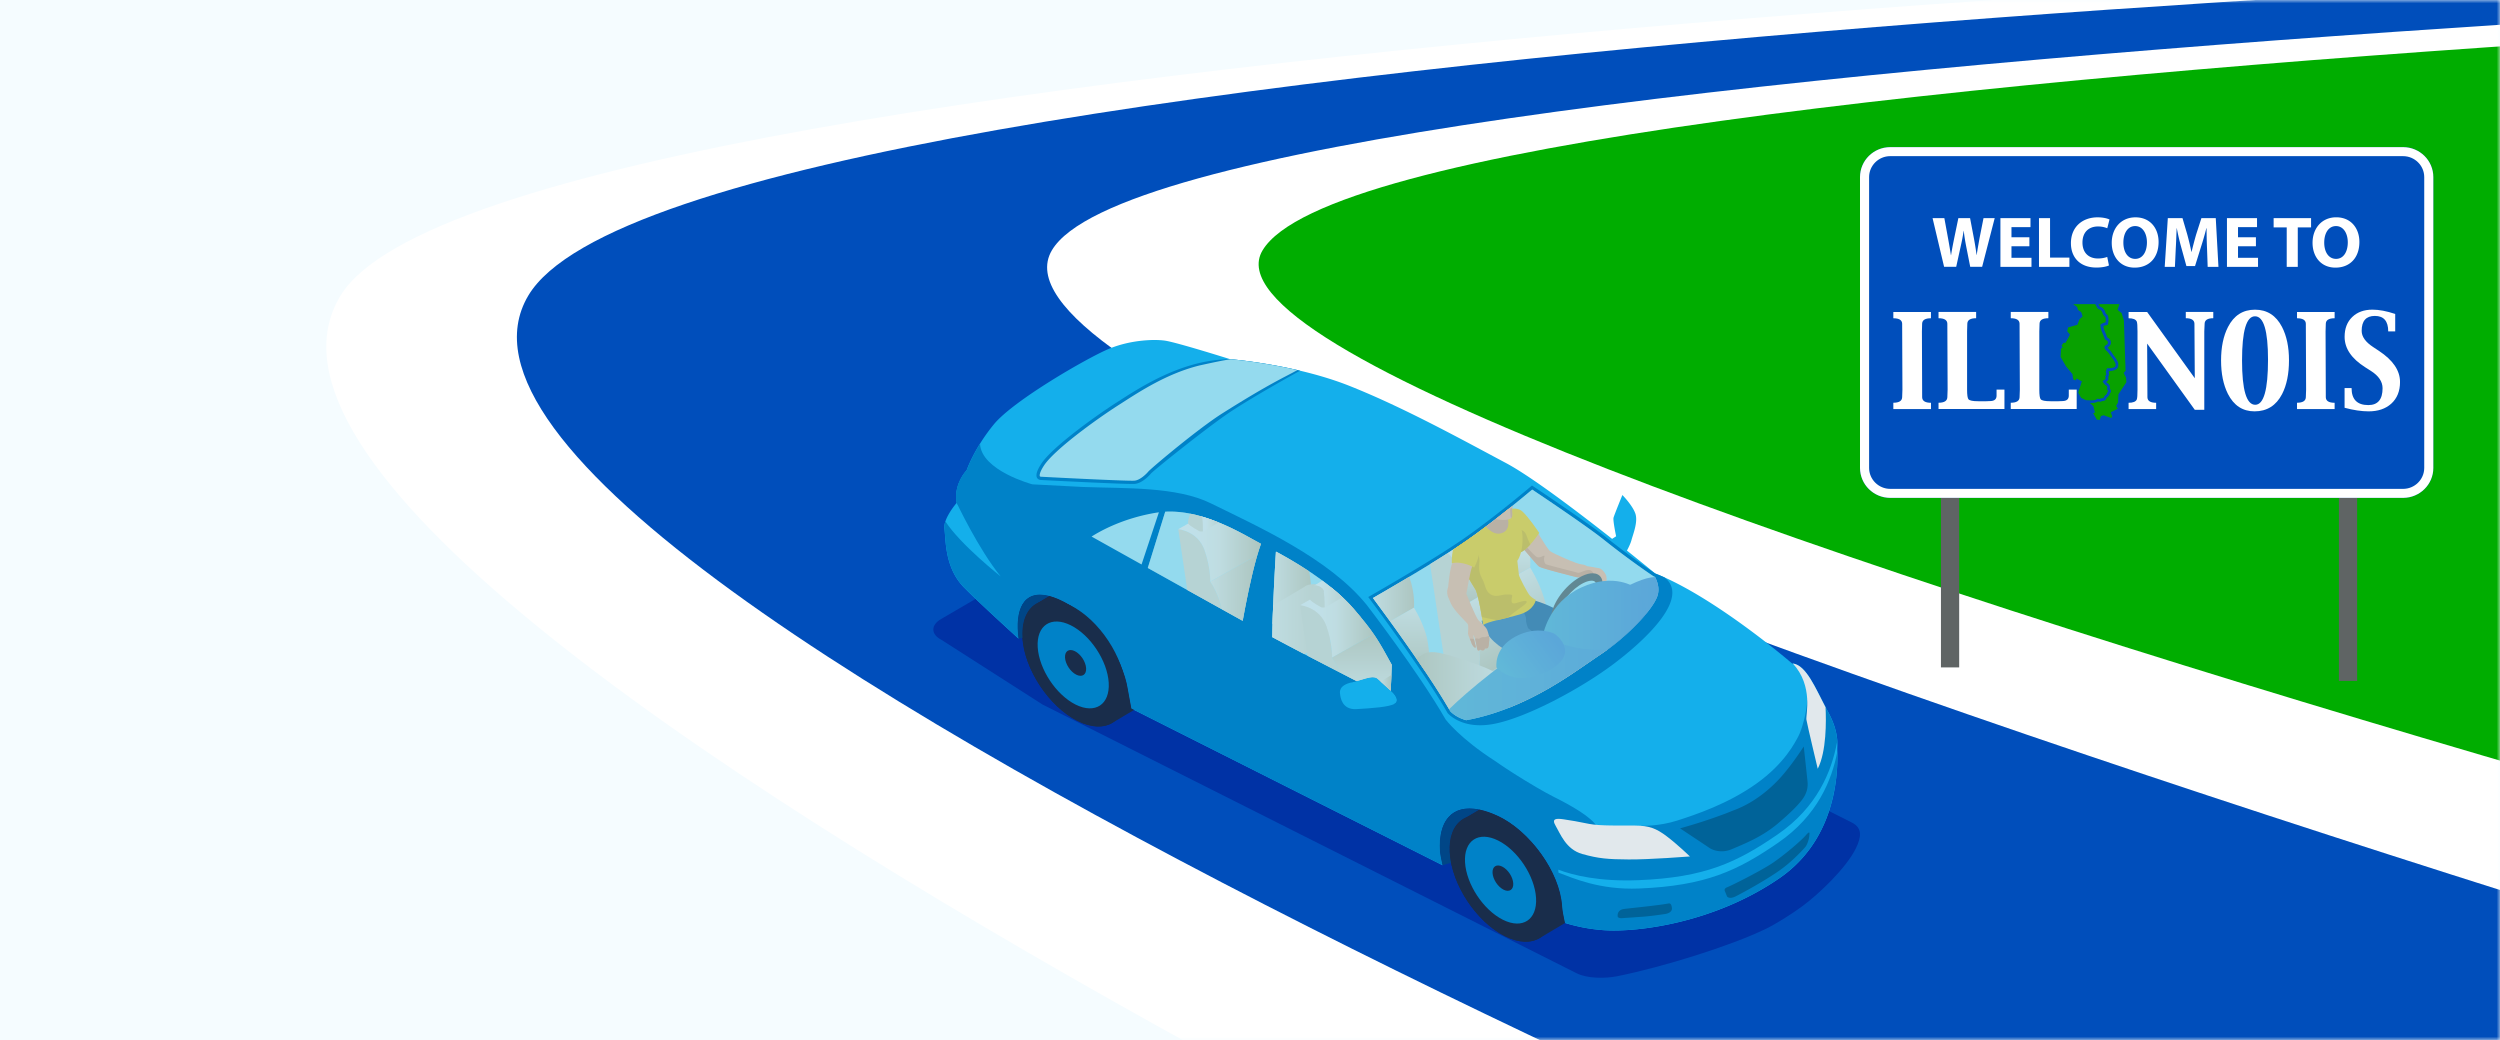 <svg width="375" height="156" fill="none" xmlns="http://www.w3.org/2000/svg" viewBox="0 0 375 156"><path d="M375 0H0v156h375V0z" fill="#F5FCFF"/><mask id="a" maskUnits="userSpaceOnUse" x="0" y="0" width="375" height="156"><path transform="matrix(-1 0 0 1 375 0)" fill="#F5FCFF" d="M0 0h375v156H0z"/></mask><g mask="url(#a)"><path d="M481.001-5.706L374.813.097 176.849 20.841l-36.882 21.902 167.705 97.683 140.778 13.258 32.551-159.39z" fill="#00AD00"/><path d="M437.509-7.297S75.411 4.265 51.072 44.358C21.095 93.745 318.26 226.2 318.26 226.2l250.865-59.442s-397.638-99.299-379.744-129.2C208.081 6.31 578.295-2.295 578.295-2.295L437.509-7.297z" fill="#fff"/><path d="M346.422 206.702S52.672 89.192 79.234 44.358C103.14 4.01 465.671-5.998 465.671-5.998l81.019 1.535S176.252 6.173 157.777 37.553c-19.75 33.549 379.744 144.365 379.744 144.365l-191.099 24.784z" fill="#004EBB"/></g><path d="M141.165 92.852c-1.585.91-1.549 2.325.085 3.146l15.129 9.682 80.111 40.308c1.634.821 4.327.801 6.123.441 6.814-1.383 16.86-4.493 22.215-7.077 1.645-.797 4.027-2.322 5.5-3.405 2.479-1.82 6.62-5.747 8.064-8.72.796-1.646 1.015-3.021-.619-3.846l-98.435-49.537c-1.634-.82-4.267-.752-5.852.158l-32.321 18.85z" fill="#0032A5"/><path d="M143.499 75.43c-.494-2.843 1.5-4.885 1.5-4.885s1.124-3.296 4.089-6.904c2.964-3.603 14.081-9.997 17.236-11.311 3.15-1.315 6.665-1.476 8.392-1.238 1.73.239 9.811 2.787 9.811 2.787s9.787.78 17.911 4.012c8.125 3.23 16.929 8.088 23.452 11.562 3.802 2.022 10.77 7.316 15.926 11.376l.603-.384s-.502-2.374-.388-2.795c.113-.424 1.326-3.397 1.326-3.397s1.48 1.5 1.933 2.742c.453 1.242-.327 3.114-.57 4.024-.138.518-.445 1.132-.679 1.57-.004-.005-.013-.009-.017-.013a370.392 370.392 0 0 1 4.251 3.442c8.974 3.522 20.536 13.499 20.536 13.499 2.208.113 3.733 4.279 5.322 7.118 1.594 2.843 1.509 4.756 1.464 5.589-.048.833 1.06 12.759-8.618 19.46-9.682 6.697-21.232 8.194-26.376 7.846a25.763 25.763 0 0 1-5.852-1.088c-.202-.966-.388-1.872-.429-2.503-.311-5.193-4.933-11.401-9.665-13.577-6.127-2.818-8.982.045-8.667 5.242.033.513.186 1.326.393 2.18l-46.674-23.505c-.206-1.108-.429-2.245-.538-2.932-.768-4.728-4.457-10.054-8.566-12.517-6.567-3.935-8.529-.198-7.825 4.954v.008c-2.329-2.119-6.196-5.666-8.173-7.671-2.953-2.99-2.722-7.276-2.944-8.796-.223-1.521 1.836-3.895 1.836-3.895z" fill="#14AFEB"/><path d="M141.659 79.325c.222 1.52-.008 5.807 2.944 8.796 1.981 2.006 5.844 5.552 8.173 7.671v-.008c-.708-5.152 1.258-8.893 7.825-4.954 4.109 2.463 7.802 7.79 8.566 12.517.113.687.336 1.824.538 2.932l46.674 23.505c-.207-.854-.364-1.667-.393-2.18-.311-5.197 2.544-8.06 8.667-5.241 4.732 2.175 9.354 8.383 9.665 13.576.037.631.227 1.537.429 2.503 1.472.457 3.478.926 5.852 1.088 5.144.348 16.694-1.148 26.376-7.846 8.784-6.078 8.683-16.459 8.626-18.955-.813 4.271-2.968 9.617-8.877 13.682-6.106 4.202-10.87 6.462-20.884 6.867-5.9.234-9.855-1.549-12.072-2.386l-.028-.441c2.216.837 6.123 1.812 12.023 1.577 10.018-.4 14.778-2.665 20.884-6.863 5.949-4.092 8.093-9.479 8.894-13.766.028.15.048.291.068.429.021-.971-.105-2.73-1.48-5.189-.445-.797-.886-1.695-1.334-2.58-1.036 1.759-1.711.893-1.711.893-.053 1.917-.841 4.599-1.331 5.496-.489.898-2.018 4.049-6.288 7.094-4.267 3.045-9.112 4.655-11.882 5.544-2.77.89-5.407.785-5.407.785-3.252 1.634-6.572.227-6.572.227-.772-1.517-4.072-3.341-6.547-4.574-1.343-.672-3.713-2.059-5.86-3.422-1.804-1.144-2.864-1.905-2.864-1.905-5.39-3.457-7.489-6.276-7.489-6.276-4.101-7.146-11.85-17.2-11.85-17.2-5.641-6.968-16.278-11.736-23.407-15.238-5.088-2.5-12.723-2.204-19.133-2.435l-7.595-.396s-7.704-2.059-7.854-6.111c-1.424 2.293-2.006 3.996-2.006 3.996s-1.994 2.046-1.5 4.885c0 0 3.284 6.98 6.608 11.045 0 0-6.079-4.797-8.295-8.263-.133.397-.202.78-.153 1.12zm61.107 23.027c1.99-.453 3.171-1.165 3.927-.493l2.212 2.014s1.157 1.128.34 1.662-3.539.699-5.775.833c-2.237.133-2.411-1.897-2.455-2.224-.049-.332-.235-1.339 1.751-1.792z" fill="#0082C8"/><path d="M173.434 76.409c.416-.07.833-.114 1.249-.138 6.297-.38 12.667 3.607 14.854 4.829 3.515 1.957 10.111 5.504 13.921 9.948 4.658 5.432 3.558 4.99 10.607 17.047 0 0-1.997-1.007-4.929-2.5.036-.02.076-.036.109-.06.817-.534-.34-1.663-.34-1.663l-2.212-2.014c-.756-.667-1.933.041-3.911.49-5.152-2.645-10.834-5.597-14.179-7.445-7.239-4.008-25.797-14.378-25.797-14.378s3.939-3.029 10.628-4.117z" fill="#0082C8"/><path d="M219.719 122.702l2.16-1.282c.837.17 1.759.477 2.774.946 4.732 2.176 9.354 8.384 9.666 13.577.036.63.226 1.536.428 2.503h.008l-3.805 2.265c-1.302.784-3.134.752-5.209-.284-4.287-2.143-7.991-7.752-8.278-12.532-.158-2.601.728-4.421 2.256-5.193z" fill="#192D4B"/><path d="M221.879 121.416l-2.16 1.282c-1.533.773-2.418 2.592-2.261 5.193.029.497.098 1.003.199 1.512l-1.278.38c-.207-.853-.364-1.666-.393-2.179-.262-4.332 1.683-7.041 5.893-6.188z" fill="#004687"/><path d="M217.459 127.891c.287 4.78 3.995 10.393 8.278 12.532 4.287 2.14 7.53 0 7.243-4.78-.287-4.78-3.995-10.393-8.282-12.533-4.283-2.139-7.526 0-7.239 4.781z" fill="#192D4B"/><path d="M217.916 128.343c.267 4.409 3.684 9.585 7.635 11.559 3.955 1.973 6.944.004 6.681-4.409-.267-4.408-3.684-9.584-7.639-11.558-3.952-1.973-6.94 0-6.677 4.408z" fill="#192D4B"/><path d="M219.756 129.359c.198 3.284 2.742 7.134 5.682 8.606 2.94 1.468 5.164 0 4.97-3.28-.198-3.284-2.742-7.134-5.682-8.602-2.944-1.476-5.169-.004-4.97 3.276z" fill="#0082C8"/><path d="M223.881 130.944c.056.959.8 2.079 1.658 2.512.857.428 1.508 0 1.448-.959-.057-.958-.801-2.083-1.659-2.511-.857-.429-1.504 0-1.447.958zM155.623 90.417l1.743-1.04c.922.24 1.998.709 3.236 1.453 4.109 2.463 7.801 7.789 8.565 12.516.113.688.336 1.824.538 2.932l.409.207-3.264 1.941c-1.302.785-3.134.752-5.209-.283-4.287-2.14-7.995-7.753-8.282-12.533-.154-2.6.732-4.416 2.264-5.193z" fill="#192D4B"/><path d="M153.359 95.61c.287 4.781 3.995 10.394 8.282 12.533 4.287 2.14 7.53.004 7.243-4.78-.287-4.78-3.996-10.394-8.282-12.533-4.287-2.14-7.531 0-7.243 4.78z" fill="#192D4B"/><path d="M153.816 96.063c.266 4.408 3.684 9.585 7.635 11.562 3.955 1.974 6.944 0 6.681-4.408-.267-4.408-3.684-9.585-7.64-11.558-3.951-1.978-6.939-.004-6.676 4.404z" fill="#192D4B"/><path d="M155.655 97.078c.199 3.28 2.742 7.134 5.682 8.606 2.945 1.468 5.165 0 4.971-3.279-.198-3.284-2.742-7.134-5.682-8.606-2.945-1.472-5.169-.004-4.971 3.28z" fill="#0082C8"/><path d="M159.752 98.647c.061.975.817 2.119 1.691 2.556.873.437 1.537 0 1.476-.974-.061-.975-.813-2.12-1.691-2.556-.873-.437-1.532 0-1.476.974z" fill="#192D4B"/><path d="M157.366 89.382l-1.743 1.04c-1.532.772-2.418 2.592-2.264 5.188 0 .02.004.045.004.065l-.587.117v-.008c-.574-4.181.615-7.429 4.59-6.402z" fill="#004687"/><path d="M219.723 80.683c4.809-3.364 10.074-7.857 10.074-7.857s8.331 5.544 11.049 7.716c4.068 3.251 7.429 5.476 7.429 5.476.449.178.91.372 1.371.578 3.923 2.972-2.556 9.184-7.555 12.958-4.998 3.769-13.184 8.128-18.049 9.038-.501.093-.97.15-1.415.178-3.854.231-5.496-1.828-5.496-1.828-3.733-6.543-11.898-17.39-11.898-17.39s9.682-5.504 14.49-8.869zM156.21 69.538c1.637-2.48 8.072-7.118 11.436-9.265 2.407-1.537 6.301-4.117 10.972-5.484a22.05 22.05 0 0 1 4.902-.878c.331-.02.667-.032 1.007-.032 0 0 4.812.384 10.486 1.727 0 0-7.809 4.286-11.315 6.761-3.507 2.471-10.272 7.887-11.037 8.643 0 0-1.221 1.504-2.487 1.577-1.266.077-14.013-.586-14.013-.586s-1.589.016.049-2.463z" fill="#0082C8"/><path d="M220.002 81.08c4.141-2.896 8.667-6.67 9.827-7.644 1.525 1.02 8.331 5.59 10.705 7.49 4.04 3.227 7.433 5.48 7.466 5.5l.044.028.049.02c.048.02.105.045.157.065.413.8.72 1.856.34 2.912-.772 2.156-4.715 6.212-8.549 8.743-3.705 2.443-10.766 8.097-20.112 9.836-1.516-.425-2.265-1.209-2.402-1.367-3.288-5.747-10.013-14.854-11.578-16.957 2.022-1.165 9.896-5.715 14.053-8.627zM188.017 80.954c.433.239.813.453 1.132.62-1.197 3.243-2.341 9.3-2.746 11.55a11779.57 11779.57 0 0 1-14.235-7.931l2.616-8.436c5.173-.284 10.41 2.628 13.233 4.197zM173.514 76.89c.106-.016.211-.029.32-.045l-2.601 7.826c-3.409-1.901-6.244-3.486-7.497-4.186 1.346-.861 4.8-2.787 9.778-3.595zM170.141 72.102c.858-.053 1.832-1.028 2.136-1.4l.016-.02.02-.016c.809-.805 7.474-6.414 11.097-8.699 7.118-4.49 9.29-5.387 11.199-6.454-5.047-1.165-9.322-1.57-9.993-1.626-1.169.161-2.686.493-4.68.93-4.861 1.197-8.99 3.923-11.651 5.625l-.38.243c-3.781 2.414-9.783 6.839-11.291 9.12-.821 1.241-.643 1.613-.639 1.625.036.07.174.081.174.081h.032c4.404.235 12.982.651 13.96.59z" fill="#94DAEE"/><path d="M272.661 115.317s-1.585-6.644-1.699-7.368c-.113-.724 1.084-5.023-2.03-8.42 2.006.239 3.446 3.814 4.902 6.56.101 2.05.153 6.64-1.173 9.228zM253.492 128.469s-1.844-1.783-3.462-3.008c-1.614-1.226-2.665-1.602-4.748-1.626-2.079-.02-5.306.073-6.891-.247-1.585-.319-2.871-.562-3.883-.695-1.011-.138-1.844-.158-1.164.974.679 1.132 1.52 3.547 4.008 4.238 2.487.692 3.829.789 6.939.813 3.11.029 9.201-.449 9.201-.449z" fill="#E1E8EC"/><path d="M258.466 127.689c.433-.025.866-.13 1.29-.308l.348-.145c1.945-.821 4.36-1.844 6.519-3.664 1.848-1.561 3.078-2.77 3.757-3.701.599-.821.846-1.686.748-2.649-.093-.905-.392-3.676-.566-5.249-.72 1.108-1.998 2.981-3.377 4.538-1.168 1.318-3.631 3.716-7.02 4.994-.235.089-.469.182-.704.279-.23.093-.461.186-.691.271a79.81 79.81 0 0 1-6.758 2.196l4.493 2.993c-.004.004.801.514 1.961.445zM243.608 136.343c1.354-.166 4.853-.501 6.527-.797.275-.048.546-.141.651.623.109.765-.954.922-.954.922-1.468.219-2.839.393-3.725.437 0 0-2.649.19-2.896.202-.307.012-.534-.162-.534-.162-.125-.485.081-1.12.931-1.225zM258.721 133.641l.335.829s.32.466 1.266-.004c.943-.469 4.813-2.551 7.053-4.226 1.662-1.241 3.175-2.883 3.458-3.239.283-.356.546-1.262.558-1.589.012-.328.202-.959-.526-.114-.728.846-3.324 3.054-5.059 4.206-1.735 1.153-6.082 3.341-6.822 3.624.004.004-.405.162-.263.513z" fill="#006399"/><path d="M144.878 70.682s-.474 1.08.477 2.172c.95 1.092 3.065 2.968 3.065 2.968s.534.21-.445 1.4c-.978 1.189-1.1 1.197-1.1 1.197s-.145.17-.38.182c-.178.012-.404-.07-.655-.385-.582-.727-1.767-1.852-2.337-2.79-.425-2.406.946-4.242 1.375-4.744z" fill="#0082C8"/><path d="M206.693 101.858c-.66-.582-1.638-.117-3.195.308-4.364-2.237-9.18-4.732-12.658-6.604.056-4.38.408-10.479.55-12.828 5.225 2.81 9.24 5.77 11.691 8.63 3.054 3.563 3.608 4.57 5.666 8.323.008.012.012.024.02.036l-.157 3.879-1.917-1.744z" fill="#94DAEE"/><path d="M216.783 99.89l4.837 2.066c.178-1.185.655-2.916.117-6.026-.53-3.057-2.075-5.184-2.075-5.184s.061-2.528-1.007-5.529a5.364 5.364 0 0 0-1.5-2.244c-.845.542-1.739 1.1-2.641 1.654l2.269 15.262z" fill="#D4CDBF"/><path d="M229.522 85.124s.271-2.337-.796-5.334c-.607-1.703-1.634-2.766-2.496-3.405-1.832 1.46-4.08 3.195-6.224 4.7a82.333 82.333 0 0 1-2.843 1.888 5.376 5.376 0 0 1 1.501 2.244c1.067 3.001 1.007 5.529 1.007 5.529l9.851-5.622z" fill="url(#paint0_linear)"/><path d="M221.737 95.934c-.53-3.057-2.075-5.184-2.075-5.184l9.856-5.622s1.25 1.901 2.087 4.57c.534 1.699.736 4.821.558 6.002l-10.543 6.26c.178-1.185.659-2.92.117-6.026z" fill="url(#paint1_linear)"/><path d="M241.125 97.439c-2.285-.93-5.225-1.86-6.334-2.083-1.945-.392-2.64.328-2.64.328l-10.487 6.224c.218 1.132 2.447 2.891 4.703 4.238 6.164-2.439 10.879-6.111 13.674-7.955.364-.235.724-.49 1.084-.752z" fill="url(#paint2_linear)"/><path d="M208.513 93.196l3.575-2.038s.23-2.006-.684-4.578l-.024-.057c-2.415 1.44-4.522 2.653-5.431 3.18.469.626 1.403 1.888 2.564 3.493z" fill="url(#paint3_linear)"/><path d="M212.087 91.158l-3.575 2.038a276.531 276.531 0 0 1 5.197 7.417l.647-.384c.15-1.015-.02-3.692-.477-5.148-.72-2.29-1.792-3.923-1.792-3.923z" fill="url(#paint4_linear)"/><path d="M217.405 106.445c3.406-2.063 7.268-4.542 7.369-5.027.174-.829-7.045-3.139-8.901-3.494-1.857-.352-2.52.295-2.52.295l-.922.518c1.828 2.652 3.656 5.427 4.974 7.708z" fill="url(#paint5_linear)"/><path d="M230.04 90.034s2.794.736 4.546 2.147c1.751 1.412 4.064 4.117 4.064 4.117l-1.687 2.633s-5.896-2.887-7.522-3.761c-1.625-.874-3.029-3.547-3.029-3.547l3.628-1.59z" fill="#014B89"/><path d="M228.054 90.875s.922 1.553.854 2.014c-.069.461.299 1.343.299 1.343s2.831 2.155 3.619 3.268c.789 1.116 1.549 2.851 1.335 2.867-.214.016-3.223 1.229-3.223 1.229s-2.645-2.81-4.21-3.595c-1.565-.78-3.919-2.273-4.489-4.877l5.815-2.249z" fill="#1A64A3"/><path d="M238.075 84.93s.017.004.041.004c.186.029.954.138 1.298.219.392.093.619-.029 1.116.546.498.578.473.966.453 1.355-.024.388-.153.966-.279 1.1-.125.133-.178.267-.36.234-.182-.032-.263-.125-.251-.113.009.012-.242-.004-.226-.267.016-.259.158-.825.158-.825l-.146-.465s-.36-.247-.465-.215c-.105.033-1.108.081-1.108.081s-1.403.102-1.933-.036c-.534-.138-5.071-1.274-5.492-1.553-.417-.283-1.998-2.313-2.661-2.977-.663-.663-.902-2.887-1.286-3.004-.38-.114-1.262-.057-1.262-.057l-.667-1.343s1.86-1.868 3.037-.913c1.177.95 1.569 1.52 1.763 1.775.194.255 2.18 3.805 2.73 4.21.554.404 4.149 1.981 4.715 1.973.405 0 .825.271.825.271z" fill="#F2A983"/><path d="M227.933 80.826s1.933 2.3 2.519 2.685c.583.384 1.351-.51 1.206 0-.146.51.036 1.023.238 1.132.202.11 4.505 1.19 4.801 1.278.295.09 1.399-.667 1.961-.327a.924.924 0 0 1 .425.946c-.328.024-.773.045-.773.045s-1.403.1-1.933-.037c-.534-.137-5.071-1.274-5.492-1.553-.416-.283-1.998-2.313-2.661-2.976-.194-.194-.352-.522-.489-.89l.198-.303z" fill="#D88F69"/><path d="M226.295 76.43s1.189-.474 2.063.29c.873.769 2.527 3.212 2.527 3.212s-1.698 2.636-2.98 2.98c-1.286.344-1.61-6.483-1.61-6.483z" fill="#F6C100"/><path d="M227.136 79.681c.226-.465 1.476-.388 1.808.566.198.579.441 1.104.602 1.428-.521.574-1.116 1.1-1.642 1.241-.538.142-.958-.954-1.274-2.28.235-.45.433-.813.506-.955z" fill="#DDA800"/><path d="M223.577 80.652c1.788.327 3.013.242 3.264-.732.251-.975-.813-3.021-.813-3.021l-.32-.101a142.39 142.39 0 0 1-3.494 2.685c.178.513.562 1.023 1.363 1.169z" fill="#D88F69"/><path d="M227.832 86.204c-.028-.368-.235-2.086-.235-2.086.332-.445.874-1.679.773-3.709-.101-2.03-1.395-3.822-1.395-3.822s-.478-.097-.866-.109c-.137.11-.283.223-.424.336.012.012.016.024.028.036.566.643.942 2.41-.17 3-.991.527-1.864-.064-2.402-.606l-.263-.263c-.95.716-1.921 1.428-2.875 2.095-.437.308-.914.631-1.424.967.17 2.09 2.285 5.637 2.718 6.35.501.824 1.181 5.378 1.181 5.378.675-.57 3.312-.947 5.5-1.61 2.192-.663 2.394-2.171 2.394-2.171s-.538-.292-.87-.62c-.327-.323-1.638-2.798-1.67-3.166z" fill="#F6C100"/><path d="M226.283 77.918c.74-.182.522-.813.526-1.278.004-.239.036-.51.068-.777-.764.615-1.621 1.294-2.531 1.998.695.166 1.435.182 1.937.057z" fill="#F2A983"/><path d="M226.643 77.744c.299-.271.166-.74.17-1.104.004-.239.036-.51.068-.777-.016.012-.028.025-.044.037.028.15.032.34-.182.36-.235.02-.093.428-.101.691 0 .142.028.49.089.793z" fill="#D88F69"/><path d="M221.911 84.287c-.105 1.096-.036 1.678.453 2.596.485.919.421 1.796 1.266 2.285.845.49 1.589-.028 2.447 0 .857.025.788-.012.695.567-.093.574-.044.922.672.715.719-.21 1.73-.546 1.532-.068-.157.384-2.099 1.516-2.721 2.252-.579.142-1.145.271-1.659.397a55.083 55.083 0 0 1-2.313-.47c-.238-1.411-.651-3.607-.982-4.157-.462-.76-2.662-4.004-2.544-6.005l2.374-.28c0-.008.885 1.072.78 2.168z" fill="#DDA800"/><path d="M234.194 94.337c.457 0 1.002-.142 1.609-.437 2.095-1.023 4.125-3.526 4.53-5.593.287-1.468-.32-2.317-1.452-2.317-.457 0-1.003.141-1.61.437-2.095 1.023-4.125 3.526-4.529 5.593-.287 1.468.323 2.317 1.452 2.317zm-.53-2.144c.339-1.718 2.111-3.894 3.874-4.755.453-.223.87-.336 1.201-.336.259 0 .445.069.558.206.174.21.215.627.118 1.137-.34 1.718-2.112 3.894-3.875 4.756-.453.222-.869.34-1.201.34-.259 0-.445-.07-.558-.207-.174-.214-.218-.63-.117-1.14z" fill="#39464A"/><path d="M248.591 89.451c.376-1.043.076-2.086-.328-2.883-3.005-.032-9.443 4.497-15.768 8.266-6.127 3.652-12.517 8.954-15.125 11.55.052.093.109.186.157.275.138.158.886.943 2.403 1.367 9.346-1.739 16.407-7.388 20.111-9.835 3.834-2.528 7.777-6.584 8.55-8.74z" fill="url(#paint6_linear)"/><path d="M247.017 91.947c-.339-2.014-1.751-3.818-1.751-3.818s-3.102-2.297-8.088 0c-4.987 2.297-5.747 7.239-5.747 7.239v.097c2.944 1.395 6.499 2.337 9.775 1.909 2.232-1.634 4.388-3.668 5.811-5.427z" fill="url(#paint7_linear)"/><path d="M224.475 100.124s-.461-2.867 2.819-4.626c3.28-1.76 5.88-.441 5.88-.441s4.141 2.835-.91 5.565c-5.047 2.729-7.789-.498-7.789-.498z" fill="url(#paint8_linear)"/><path d="M221.798 93.075c.251.275 1.108.955 1.278 1.408.17.453.384 1.14.307 1.605-.077.47-.04 1.076-.287 1.145-.247.068-.364.02-.364.02s-.02.32-.34.307c-.315-.012-.275-.141-.275-.141s-.258.198-.4.153c-.142-.044-.202-.542-.202-.542s-.227-1.168-.271-1.27c-.041-.1-.251-.659-.259-.465-.008.19.202.927.247 1.173.044.247.214.66.068.692-.145.028-.481-.376-.582-.724-.101-.348-.51-1.145-.518-1.383-.008-.235.126-1.218-.052-1.468-.178-.251-2.022-1.97-2.499-3.03-.478-1.063-.486-1.083-.567-1.564-.068-.417.146-.959.146-.959s.243-2.855.639-3.623c.396-.769.619-1.258.639-1.493.02-.234.206-1.168.942-1.261.736-.094 2.156 1.188 2.196 1.698.041.51-.57 1.064-.833 1.666-.263.603-.857 4.048-.857 4.048s1.387 3.507 1.844 4.008z" fill="#F2A983"/><path d="M223.096 97.232c-.246.07-.364.02-.364.02s-.02.32-.339.308c-.316-.012-.275-.142-.275-.142s-.259.199-.401.154c-.141-.044-.202-.542-.202-.542s-.166-.853-.243-1.165c.061-.194.579-.036.579-.036s.109-.101.348-.206c.238-.105.546-.04.546-.04s.137-.041.497-.166a.464.464 0 0 1 .101-.025c.049.251.073.494.04.7-.076.461-.04 1.072-.287 1.14zM220.467 95.805c.259 0 .502.028.619.04.057.239.122.49.146.615.044.247.214.66.069.692-.146.028-.482-.377-.583-.724-.044-.15-.149-.385-.251-.623z" fill="#D88F69"/><path d="M221.778 81.89c-.207-.688-.615-1.089-1.048-1.323-.242.174-.485.348-.724.513-.614.429-1.314.898-2.058 1.383-.231 1.052-.174 2.022-.174 2.022 1.646-.38 3.349.644 3.349.644s1.079-1.829.655-3.24z" fill="#F6C100"/><path d="M196.352 85.69a62.953 62.953 0 0 0-4.897-2.92l-.069.04c-.125 2.055-.396 6.758-.505 10.79l5.779-3.43c.129-.877.02-2.98-.308-4.48z" fill="url(#paint9_linear)"/><path d="M204.137 92.613c-.316-.38-.663-.792-1.052-1.245-.877-1.023-1.953-2.055-3.215-3.09-.821-.259-1.52-.453-1.933-.538-1.67-.335-2.265.283-2.265.283l-4.699 2.79a189.19 189.19 0 0 0-.137 4.757c1.423.768 3.077 1.638 4.828 2.556 1.877-1.117 6.059-3.774 8.473-5.513z" fill="url(#paint10_linear)"/><path d="M199.814 98.651s.053-2.172-.861-4.744c-1.024-2.875-3.939-3.13-3.939-3.13l1.124 7.583a858.18 858.18 0 0 0 4.824 2.499c-.537-1.363-1.148-2.208-1.148-2.208z" fill="#D4CDBF"/><path d="M206.046 95.096c-.724-1.047-1.589-2.131-2.96-3.733-.918-1.067-2.051-2.151-3.385-3.235l-4.687 2.649s2.915.25 3.939 3.13c.914 2.572.861 4.744.861 4.744l6.232-3.555z" fill="url(#paint11_linear)"/><path d="M206.693 101.858l1.917 1.747.158-3.878a.136.136 0 0 0-.021-.036c-1.136-2.071-1.815-3.305-2.705-4.595l-6.232 3.555s.611.846 1.144 2.208c.854.441 1.707.878 2.54 1.307 1.561-.425 2.54-.89 3.199-.308z" fill="url(#paint12_linear)"/><path d="M198.419 88.37c.259.304.287 1.926.283 2.739.073-.012.145-.033.218-.06l2.443-1.46a34.092 34.092 0 0 0-3.009-2.492c-.611.368-1.096.66-1.246.748.441-.077 1.003.162 1.311.526z" fill="url(#paint13_linear)"/><path d="M197.113 87.841c.436-.069.995.166 1.306.53.259.303.287 1.925.283 2.738-.283.049-.518-.012-.518-.012s-1.48-.797-1.682-1.157c-.202-.36.562-2.066.562-2.066s.02-.016.049-.033z" fill="#D4CDBF"/><path d="M208.707 101.252l-1.622.962 1.529 1.391.093-2.353z" fill="url(#paint14_linear)"/><path d="M180.681 82.508c-1.024-2.876-3.939-3.13-3.939-3.13l1.35 9.119c1.776.99 3.531 1.97 5.165 2.875-.502-2.446-1.715-4.12-1.715-4.12s.053-2.172-.861-4.744z" fill="#D4CDBF"/><path d="M188.611 83.22l-7.069 4.031s1.209 1.679 1.715 4.121l3.146 1.752c.344-1.91 1.217-6.556 2.208-9.904z" fill="url(#paint15_linear)"/><path d="M188.611 83.22c.178-.595.356-1.157.538-1.647-.319-.165-.7-.376-1.132-.618-1.828-1.02-4.679-2.597-7.866-3.507l-3.413 1.93s2.915.25 3.939 3.13c.914 2.572.861 4.743.861 4.743l7.073-4.032z" fill="url(#paint16_linear)"/><path d="M180.317 77.497c.105.63.117 1.63.117 2.208.073-.012.146-.033.218-.061l2.14-1.278a25.885 25.885 0 0 0-2.475-.87z" fill="url(#paint17_linear)"/><path d="M178.234 78.536c.202.36 1.682 1.157 1.682 1.157s.235.06.518.012c0-.582-.012-1.577-.117-2.208-.579-.17-1.165-.32-1.764-.437-.202.526-.44 1.254-.319 1.476z" fill="#D4CDBF"/><path opacity=".45" d="M188.017 80.954c.433.239.813.453 1.132.62-1.197 3.243-2.341 9.3-2.746 11.55a11779.57 11779.57 0 0 1-14.235-7.931l2.616-8.436c5.173-.284 10.41 2.628 13.233 4.197zM220.002 81.08c4.141-2.896 8.667-6.67 9.827-7.644 1.525 1.02 8.331 5.59 10.705 7.49 4.04 3.227 7.433 5.48 7.466 5.5l.044.028.049.02c.048.02.105.045.157.065.413.8.72 1.856.34 2.912-.772 2.156-4.715 6.212-8.549 8.743-3.705 2.443-10.766 8.097-20.112 9.836-1.516-.425-2.265-1.209-2.402-1.367-3.288-5.747-10.013-14.854-11.578-16.957 2.022-1.165 9.896-5.715 14.053-8.627zM206.693 101.858c-.66-.582-1.638-.117-3.195.308-4.364-2.237-9.18-4.732-12.658-6.604.056-4.38.408-10.479.55-12.828 5.225 2.81 9.24 5.77 11.691 8.63 3.054 3.563 3.608 4.57 5.666 8.323.008.012.012.024.02.036l-.157 3.879-1.917-1.744z" fill="#94DAEE"/><path d="M293.878 46.352h-2.737v53.759h2.737v-53.76zM353.572 48.375h-2.737v53.759h2.737V48.375z" fill="#5F6464"/><path d="M360.465 22.07h-76.93c-2.5 0-4.535 2.014-4.535 4.491V70.19c0 2.477 2.035 4.492 4.535 4.492h76.93c2.5 0 4.535-2.016 4.535-4.492V26.56c0-2.477-2.035-4.492-4.535-4.492z" fill="#004EBB"/><path d="M360.465 23.423c1.742 0 3.17 1.412 3.17 3.14V70.19c0 1.726-1.426 3.14-3.17 3.14h-76.93c-1.742 0-3.17-1.412-3.17-3.14V26.561c0-1.726 1.426-3.14 3.17-3.14h76.93v.002zm0-1.354h-76.93c-2.5 0-4.535 2.015-4.535 4.492V70.19c0 2.477 2.035 4.492 4.535 4.492h76.93c2.5 0 4.535-2.016 4.535-4.492V26.56c0-2.477-2.035-4.492-4.535-4.492z" fill="#fff"/><g clip-path="url(#clip0)"><path d="M284 61.352v-.94c.858 0 1.297-.274 1.323-.817l.041-1.157-.041-9.889c-.021-.542-.46-.81-1.323-.81v-.941h5.642v.94c-.863 0-1.302.269-1.323.811l-.031 1.168.036 9.884c.021.547.465.816 1.323.816v.94H284v-.005zM300.678 61.352h-9.899v-.94c.857 0 1.296-.274 1.322-.817l.041-1.152-.041-9.899c-.015-.537-.46-.811-1.322-.811v-.94h5.641v.94c-.862 0-1.302.269-1.322.811l-.036 1.168v8.731c0 .806.072 1.292.211 1.452.171.191.657.29 1.463.29h1.224l.615-.026c.599-.021.904-.29.909-.801v-.915h1.183v2.91h.011zM311.512 61.352h-9.899v-.94c.857 0 1.297-.274 1.322-.817l.042-1.152-.042-9.899c-.015-.537-.459-.811-1.322-.811v-.94h5.642v.94c-.863 0-1.302.269-1.323.811l-.036 1.168v8.731c0 .806.072 1.292.212 1.452.17.191.656.29 1.462.29h1.224l.615-.026c.599-.021.904-.29.909-.801v-.915h1.184v2.91h.01zM329.218 61.47l-7.146-9.934.042 8.065c.02.547.46.816 1.307.816v.94h-4.133v-.94c.671 0 1.079-.165 1.229-.496.073-.17.109-.667.109-1.483v-8.721c0-.816-.036-1.312-.109-1.483-.15-.33-.563-.496-1.229-.496v-.94h2.784l7.146 9.935-.052-8.189c-.021-.537-.455-.811-1.297-.811v-.94h4.123v.94c-.842 0-1.276.269-1.297.811l-.051 1.168v11.754h-1.426v.005zM338.182 61.703c-1.778 0-3.111-.873-3.999-2.624-.682-1.364-1.023-3.033-1.023-5.007 0-2 .346-3.673 1.038-5.022.889-1.735 2.237-2.598 4.051-2.598 1.808 0 3.157.863 4.05 2.583.698 1.348 1.049 3.017 1.049 5.006 0 2.046-.346 3.74-1.038 5.079-.894 1.72-2.268 2.583-4.128 2.583zm.103-.986c1.281 0 1.917-2.258 1.917-6.769 0-4.334-.651-6.504-1.953-6.504-1.297 0-1.943 2.206-1.943 6.623 0 4.433.661 6.65 1.979 6.65zM344.552 61.352v-.94c.858 0 1.297-.274 1.323-.817l.041-1.157-.041-9.889c-.016-.537-.46-.81-1.323-.81v-.941h5.642v.94c-.863 0-1.302.269-1.323.811l-.036 1.168.036 9.884c.021.547.465.816 1.323.816v.94h-5.642v-.005zM351.687 61.166v-2.96h1.049c0 1.705.837 2.557 2.516 2.557 1.421 0 2.134-.842 2.134-2.526 0-.992-.584-1.86-1.747-2.6l-.842-.537c-2.072-1.307-3.105-2.83-3.105-4.577 0-1.25.383-2.242 1.147-2.976.765-.734 1.772-1.1 3.033-1.1.992 0 2.129.216 3.41.645v2.62h-1.049c0-1.55-.666-2.325-2.005-2.325-1.317 0-1.978.749-1.978 2.242 0 .868.578 1.684 1.741 2.439l.852.563c2.108 1.395 3.162 2.945 3.162 4.665 0 1.38-.444 2.47-1.328 3.266-.852.759-1.978 1.141-3.384 1.141-1.059 0-2.263-.18-3.606-.537z" fill="#fff"/><path d="M312.824 60.02c.362.026.832.046 1.121.026.424-.031.579-.17.584-.17 0 0 .072-.068.109-.073.031-.005.129.026.129.026.057.02.181.046.237.01.145-.098.254-.103.347-.114.051-.005.103-.015.175-.03.042-.01.062-.078.067-.12 0 0-.005-.056.006-.082.01-.031.077-.083.077-.083a3.1 3.1 0 0 1 .124-.118c.072-.068.212-.197.233-.248.01-.026.031-.057.031-.078.005-.119.031-.17.144-.258.011-.01.026-.026.031-.067-.026-.042-.098-.099-.144-.155 0 0-.057-.062-.057-.104 0-.041.031-.108.031-.108.072-.3-.052-.393-.114-.424-.186-.088-.408-.372-.465-.465 0 0-.088-.093-.083-.165 0-.073.186-.202.186-.202.104-.077.238-.134.243-.217.011-.144.005-.17-.015-.217-.021-.046-.057-.072-.057-.108 0-.036.077-.13.077-.13a.774.774 0 0 0 .099-.196 1.407 1.407 0 0 0-.062-.31l-.021-.067.196-.532h.15c.005 0 .486 0 .801-.108.289-.099.331-.197.331-.466 0-.304-.46-.904-.657-1.162-.077-.103-.129-.17-.16-.217a3.14 3.14 0 0 0-.475-.615l-.031-.026c-.196-.19-.403-.392-.331-.635.036-.114.129-.176.222-.238.161-.108.279-.201.285-.382.01-.284-.352-.429-.357-.429l-.098-.036-.031-.103a10.93 10.93 0 0 0-.336-.858 8.633 8.633 0 0 1-.16-.393c-.093-.248-.14-.697-.145-.749l-.01-.114.088-.072c.186-.155.496-.237.682-.279.082-.45 0-.744-.042-.847-.186-.109-.33-.32-.444-.687-.052-.16-.191-.274-.269-.331l-.025-.02c-.006-.006-.052-.021-.083-.037-.14-.057-.32-.129-.393-.29a9.536 9.536 0 0 0-.284-.526h-3.312l.595.423.129.445.491.33.211.646-.47.419-.32.837-1.385.392-.139.569.429.506-.682 1.23-.316.015-.279.408.166.29-.243.155-.072 1.245.821 1.42.961 1.168.109.775.341.166.201-.28.76.435-.548 1.663.434.801.656.32.005.021z" fill="#08A100"/><path d="M318.905 56.66l-.346-.722.274-.305-.248-7.564-.346-1.1-.61-.497.289-.857h-3.146c.067.124.139.258.176.336a.689.689 0 0 0 .165.077.748.748 0 0 1 .191.098l.021.016c.098.077.325.253.418.547.124.403.243.465.264.47l.067.026.041.062c.031.047.295.476.088 1.344l-.036.14-.134.03c-.14.02-.372.078-.527.155.02.16.062.393.103.517.026.077.088.217.155.372.108.263.243.578.32.806.186.093.569.346.553.806-.015.418-.331.615-.491.723-.005.005-.01.01-.02.01.046.057.129.14.18.192l.031.025c.223.217.429.507.543.703.015.026.072.103.129.176.362.47.744 1.007.744 1.42 0 .47-.181.724-.625.874a2.993 2.993 0 0 1-.785.124l-.042.118c.026.104.067.28.062.393a.766.766 0 0 1-.119.326c.016.093.016.206.011.346-.011.268-.197.34-.321.444.073.093.155.16.181.176.171.093.455.32.362.847.165.212.16.243.165.33 0 .239-.093.295-.186.368-.005.036-.01.098-.026.15-.051.165-.201.304-.351.439-.021.015-.088.062-.108.082-.031.16-.078.341-.331.419-.119.036-.202.041-.264.046a.235.235 0 0 0-.139.042c-.222.134-.465.025-.537.036-.073.01-.29.206-.739.212-.088.005-.217.01-.326.01h-.155l.533.496.227.935-.264.103.548.961.434.052.176-.573.408-.14 1.142.419.149-.264-.217-.6 1.054-.531-.253-.43.29-.506.062-1.24 1.188-1.797-.052-.672z" fill="#08A100"/><path d="M291.615 40.025l-1.73-7.306h1.767l.552 3.012c.161.868.316 1.808.434 2.547h.021c.119-.79.295-1.669.475-2.568l.62-2.991h1.757l.584 3.08c.16.857.284 1.637.393 2.448h.02c.109-.81.274-1.669.424-2.537l.594-2.991h1.679l-1.886 7.306h-1.787l-.62-3.142c-.14-.739-.259-1.42-.346-2.252h-.021a28.038 28.038 0 0 1-.424 2.252l-.692 3.142h-1.814zM304.408 36.935h-2.687v1.736h3.002v1.354h-4.66v-7.306h4.51v1.354h-2.852v1.519h2.687v1.343zM305.849 32.719h1.659v5.92h2.903v1.39h-4.562v-7.31zM316.343 39.818c-.305.15-.987.315-1.876.315-2.526 0-3.828-1.57-3.828-3.653 0-2.49 1.777-3.88 3.988-3.88.858 0 1.509.176 1.798.326l-.336 1.312c-.335-.14-.8-.269-1.389-.269-1.313 0-2.33.79-2.33 2.418 0 1.462.868 2.387 2.34 2.387.496 0 1.054-.108 1.374-.238l.259 1.282zM323.788 36.294c0 2.398-1.452 3.85-3.591 3.85-2.17 0-3.436-1.639-3.436-3.72 0-2.186 1.4-3.824 3.56-3.824 2.242 0 3.467 1.68 3.467 3.694zm-5.281.098c0 1.431.672 2.439 1.778 2.439 1.116 0 1.756-1.064 1.756-2.48 0-1.312-.63-2.439-1.767-2.439-1.116 0-1.767 1.065-1.767 2.48zM331.052 37.23a74.931 74.931 0 0 1-.067-3.002h-.031c-.228.93-.533 1.973-.812 2.83l-.888 2.853h-1.292l-.78-2.831a34.206 34.206 0 0 1-.661-2.852h-.021c-.046.986-.077 2.113-.134 3.022l-.129 2.775h-1.53l.465-7.306h2.201l.713 2.439c.228.847.455 1.756.62 2.614h.031c.207-.847.455-1.808.693-2.625l.78-2.428h2.154l.403 7.306h-1.617l-.098-2.796zM338.388 36.935h-2.686v1.736h3.002v1.354h-4.661v-7.306h4.511v1.354h-2.852v1.519h2.686v1.343zM343.007 34.109h-1.963v-1.39h5.616v1.39h-1.994v5.92h-1.659v-5.92zM353.909 36.294c0 2.398-1.452 3.85-3.591 3.85-2.17 0-3.436-1.639-3.436-3.72 0-2.191 1.4-3.829 3.555-3.829 2.247.005 3.472 1.684 3.472 3.7zm-5.275.098c0 1.431.671 2.439 1.777 2.439 1.116 0 1.757-1.064 1.757-2.48 0-1.312-.631-2.439-1.767-2.439-1.122 0-1.767 1.065-1.767 2.48z" fill="#fff"/></g><defs><linearGradient id="paint0_linear" x1="223.355" y1="90.746" x2="223.355" y2="76.384" gradientUnits="userSpaceOnUse"><stop offset=".003" stop-color="#C2B69C"/><stop offset=".505" stop-color="#E3DFD7"/><stop offset=".797" stop-color="#E6E6E6"/></linearGradient><linearGradient id="paint1_linear" x1="223.002" y1="89.08" x2="228.203" y2="98.088" gradientUnits="userSpaceOnUse"><stop stop-color="#E3DFD7"/><stop offset=".997" stop-color="#C2B69C"/></linearGradient><linearGradient id="paint2_linear" x1="221.664" y1="100.694" x2="241.123" y2="100.694" gradientUnits="userSpaceOnUse"><stop offset=".005" stop-color="#CCC1AB"/><stop offset=".182" stop-color="#D0C6B4"/><stop offset=".488" stop-color="#D3CBBC"/><stop offset=".997" stop-color="#D4CDBF"/></linearGradient><linearGradient id="paint3_linear" x1="205.95" y1="89.86" x2="212.114" y2="89.86" gradientUnits="userSpaceOnUse"><stop stop-color="#E3DFD7"/><stop offset=".997" stop-color="#C2B69C"/></linearGradient><linearGradient id="paint4_linear" x1="211.462" y1="100.614" x2="211.462" y2="91.158" gradientUnits="userSpaceOnUse"><stop offset=".003" stop-color="#C2B69C"/><stop offset="1" stop-color="#E3DFD7"/></linearGradient><linearGradient id="paint5_linear" x1="212.432" y1="102.133" x2="224.778" y2="102.133" gradientUnits="userSpaceOnUse"><stop offset=".003" stop-color="#C2B69C"/><stop offset="1" stop-color="#E3DFD7"/></linearGradient><linearGradient id="paint6_linear" x1="217.37" y1="97.297" x2="248.765" y2="97.297" gradientUnits="userSpaceOnUse"><stop offset=".003" stop-color="#389CC7"/><stop offset="1" stop-color="#2E7EC9"/></linearGradient><linearGradient id="paint7_linear" x1="231.433" y1="92.295" x2="247.019" y2="92.295" gradientUnits="userSpaceOnUse"><stop offset=".003" stop-color="#389CC7"/><stop offset="1" stop-color="#2E7EC9"/></linearGradient><linearGradient id="paint8_linear" x1="232.934" y1="95.71" x2="225.914" y2="100.965" gradientUnits="userSpaceOnUse"><stop stop-color="#2E7EC9"/><stop offset=".997" stop-color="#389CC7"/></linearGradient><linearGradient id="paint9_linear" x1="190.882" y1="88.186" x2="196.713" y2="88.186" gradientUnits="userSpaceOnUse"><stop stop-color="#E3DFD7"/><stop offset=".997" stop-color="#C2B69C"/></linearGradient><linearGradient id="paint10_linear" x1="190.84" y1="92.878" x2="204.138" y2="92.878" gradientUnits="userSpaceOnUse"><stop stop-color="#E3DFD7"/><stop offset=".997" stop-color="#C2B69C"/></linearGradient><linearGradient id="paint11_linear" x1="195.01" y1="93.391" x2="206.047" y2="93.391" gradientUnits="userSpaceOnUse"><stop offset=".203" stop-color="#E6E6E6"/><stop offset=".495" stop-color="#E3DFD7"/><stop offset=".997" stop-color="#C2B69C"/></linearGradient><linearGradient id="paint12_linear" x1="204.293" y1="103.604" x2="204.293" y2="95.097" gradientUnits="userSpaceOnUse"><stop stop-color="#E3DFD7"/><stop offset=".997" stop-color="#C2B69C"/></linearGradient><linearGradient id="paint13_linear" x1="197.114" y1="89.098" x2="201.366" y2="89.098" gradientUnits="userSpaceOnUse"><stop offset=".203" stop-color="#E6E6E6"/><stop offset=".495" stop-color="#E3DFD7"/><stop offset=".997" stop-color="#D4CDBF"/></linearGradient><linearGradient id="paint14_linear" x1="207.086" y1="102.428" x2="208.709" y2="102.428" gradientUnits="userSpaceOnUse"><stop stop-color="#E3DFD7"/><stop offset=".997" stop-color="#C2B69C"/></linearGradient><linearGradient id="paint15_linear" x1="181.543" y1="88.171" x2="188.612" y2="88.171" gradientUnits="userSpaceOnUse"><stop stop-color="#E3DFD7"/><stop offset=".997" stop-color="#C2B69C"/></linearGradient><linearGradient id="paint16_linear" x1="176.739" y1="82.351" x2="189.149" y2="82.351" gradientUnits="userSpaceOnUse"><stop offset=".203" stop-color="#E6E6E6"/><stop offset=".495" stop-color="#E3DFD7"/><stop offset=".997" stop-color="#C2B69C"/></linearGradient><linearGradient id="paint17_linear" x1="180.316" y1="78.599" x2="182.788" y2="78.599" gradientUnits="userSpaceOnUse"><stop offset=".203" stop-color="#E6E6E6"/><stop offset=".495" stop-color="#E3DFD7"/><stop offset=".997" stop-color="#D4CDBF"/></linearGradient><clipPath id="clip0"><path fill="#fff" transform="translate(284 32.6)" d="M0 0h76v30.4H0z"/></clipPath></defs></svg>